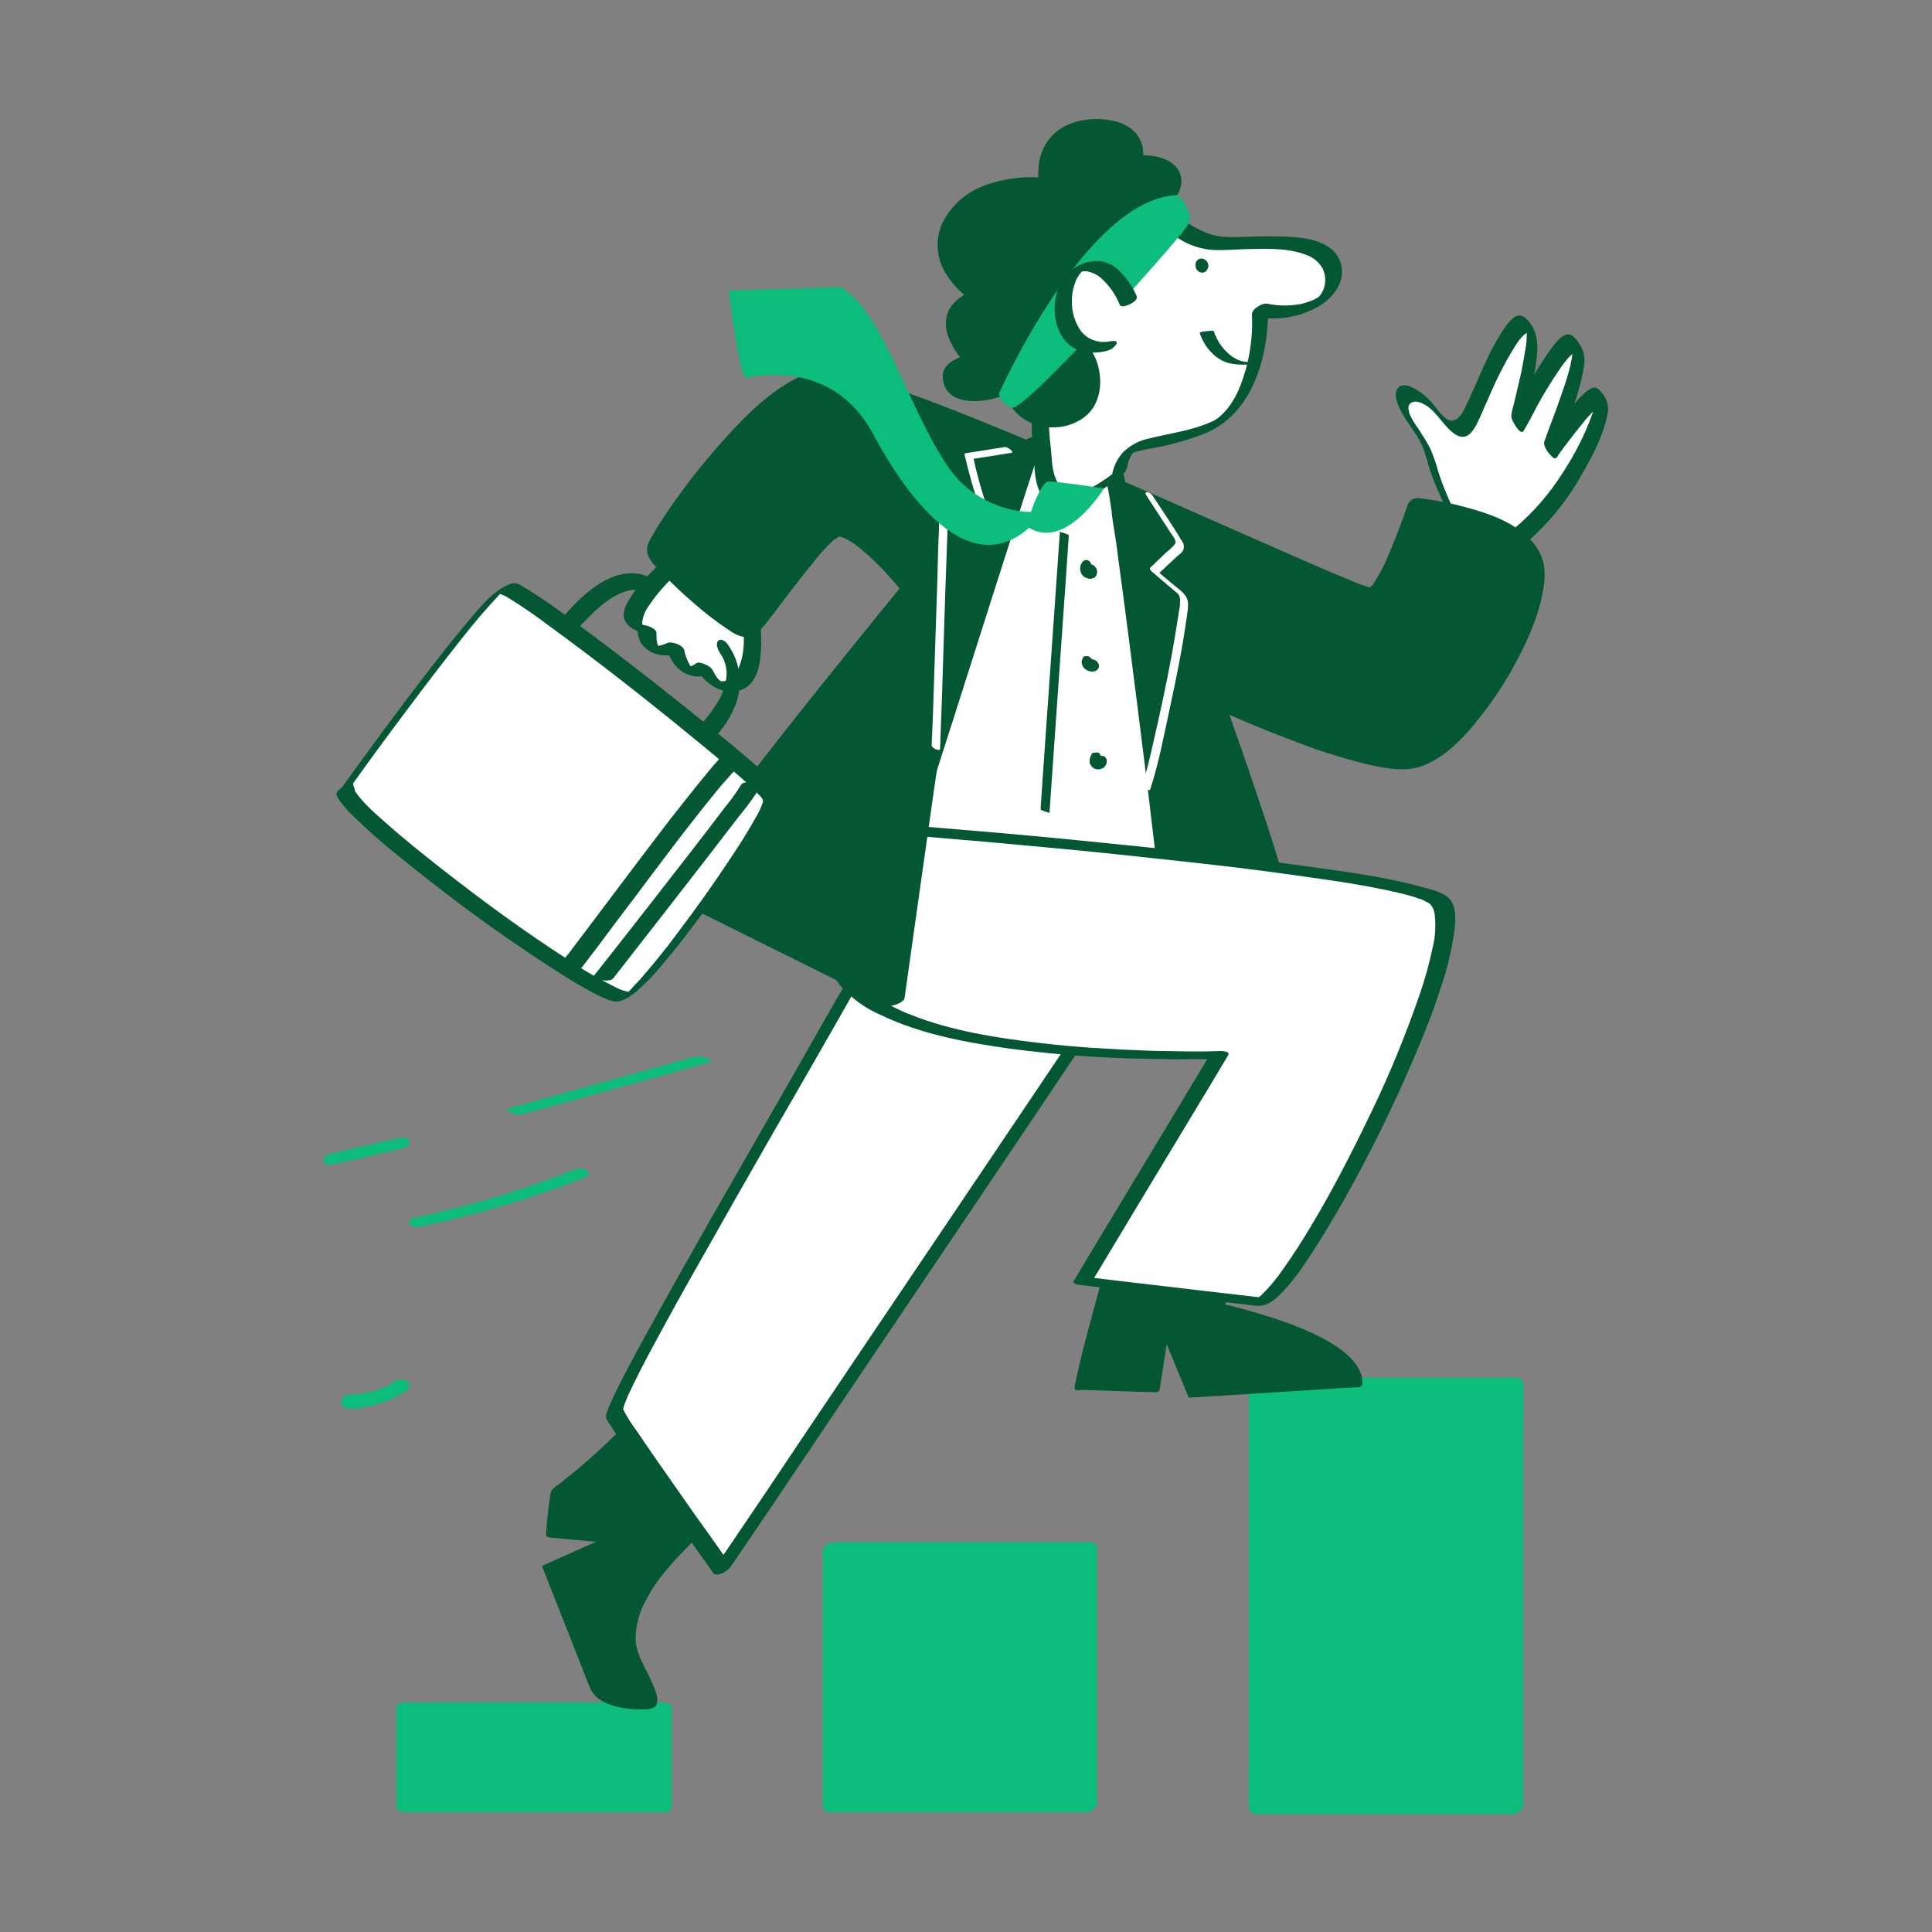 <svg transform="scale(1)" version="1.1" id="Layer_1" xmlns="http://www.w3.org/2000/svg" xmlns:xlink="http://www.w3.org/1999/xlink" x="0px" y="0px" viewBox="0 0 500 500" xml:space="preserve" class="show_show__wrapper__graphic__5Waiy "><rect x="0" y="0" width="500" height="500" fill="#808080" stroke="none"/><title>React</title><style type="text/css">
	.st0{fill:#0cbd7b;}
	.st1{fill:#045733;}
	.st2{fill:#FFFFFF;}
</style><g id="step"><rect class="st0" x="105.1" y="441.8" width="66.2" height="26"></rect><path class="st0" d="M170.7,440.6h-66.2c-0.5,0-1.9,0.3-1.9,1v26c0,1.3,2.2,1.4,3.1,1.4h66.2c0.5,0,1.9-0.3,1.9-1v-26
		c0-1.8-5-2-5-0.4v26l1.9-1h-66.2l3.1,1.4v-26l-1.9,1h66.2c0.7,0,2.2-0.4,1.9-1.4S171.5,440.6,170.7,440.6z"></path><rect class="st0" x="215.2" y="401.3" width="66.2" height="65.5"></rect><path class="st0" d="M282.1,399.1h-66.2c-1.5-0.1-2.9,1.1-3,2.6v65.5c0,1,0.8,1.8,1.8,1.8h66.2c1.5,0.1,2.9-1.1,3-2.6v-65.5
		c0-3-4.7-1.8-4.7,0.8v65.5l3-2.6h-66.3l1.8,1.8v-65.5l-3,2.6h66.2c1.3,0.1,2.5-0.8,2.9-2c0.3-1-0.2-2-1.2-2.3
		C282.4,399.1,282.2,399.1,282.1,399.1z"></path><rect class="st0" x="325.5" y="358.7" width="66.2" height="108.5"></rect><path class="st0" d="M392.4,356.5h-66.2c-1.5-0.1-2.9,1.1-3,2.6v95.2c0,4.4-0.2,8.8,0,13.2v0.2c0,1,0.8,1.8,1.8,1.8h66.2
		c1.5,0.1,2.9-1.1,3-2.6v-95.1c0-4.4,0.2-8.8,0-13.2v-0.2c0-3-4.7-1.8-4.7,0.8v104.1c0,1.4-0.1,2.9,0,4.3c0,0.1,0,0.1,0,0.2l3-2.6
		h-66.3l1.8,1.8V362.7c0-1.4,0.1-2.9,0-4.3c0-0.1,0-0.1,0-0.2l-3,2.6h66.2c1.3,0.1,2.5-0.8,2.9-2c0.3-1-0.2-2-1.2-2.3
		C392.7,356.5,392.6,356.5,392.4,356.5z"></path></g><g id="character"><path class="st1" d="M182.8,341.5c0,0-9.1,20.9-39.4,44.4c-0.6,0.5-1.6,11.5-1.6,11.5l14.2,1.3l-15.2,6.8l12.5,31.6
		c1.9,4.7,14.5,5.6,15.8,4c2-2.5-3.7-10.5-4.7-14c-2.9-10.3,8.2-22.1,8.2-22.1l26-27.5L182.8,341.5z"></path><path class="st1" d="M182.3,341.2c-2.1,4.9-5.4,9.4-8.5,13.6c-3.8,5.1-8,9.9-12.4,14.4c-2.9,2.9-5.9,5.8-9,8.5
		c-1.7,1.5-3.4,2.9-5.1,4.3c-0.9,0.7-1.8,1.4-2.6,2.1c-0.7,0.4-1.3,0.9-1.9,1.5c-0.3,0.7-0.5,1.4-0.5,2.2c-0.2,1.3-0.4,2.6-0.5,3.9
		c-0.2,1.8-0.4,3.6-0.5,5.5c0,0.4,0.5,0.6,0.8,0.7l14.2,1.3l-0.7-0.8l-15.2,6.8c-0.1,0.1-0.1,0.2-0.1,0.2l9,22.8
		c1.2,2.9,2.2,5.9,3.5,8.8c1.8,4.3,8.4,5.3,12.5,5.4c1.4,0,4.1,0.2,4.7-1.4c0.2-1,0.1-2.1-0.3-3.1c-0.5-1.5-1.2-3-1.9-4.5
		c-1.5-3-3.2-5.8-3.3-9.2c0-3.6,1-7.2,2.8-10.3c3.2-6.3,8.3-11.1,13.1-16.1l18.4-19.5l0.4-0.4c0-0.1,0-0.1,0-0.2l-13.8-31.4l-2-4.5
		c-0.2-0.4-1.3-0.8-1.1-0.3l14.5,32.9l1.1,2.5c0.1,0.2,0.1,0.3,0.2,0.5c0,0.2,0.1-0.2,0,0c-1.2,1.4-2.5,2.8-3.8,4.1l-15.4,16.4
		c-2.7,2.8-5.5,5.6-8,8.6c-2.9,3.4-5.1,7.4-6.5,11.6c-0.8,2.4-1,4.9-0.7,7.4c0.4,2.1,1.2,4.1,2.3,5.9c1.3,2.2,2.3,4.5,3,6.9
		c0.4,1.5,0.2,2.8-1.4,3.1c-1.8,0.3-3.7,0.3-5.5-0.1c-2.2-0.2-4.2-0.9-6.1-2c-1.8-1.1-2.2-2.9-2.9-4.7l-3.6-9.1l-7.4-18.7
		c-0.1-0.3-0.2-0.5-0.3-0.8c-0.2-0.3,0-0.1-0.1,0c0.9-0.5,1.9-0.9,2.8-1.3l10.1-4.5l2.2-1c0.5-0.2-0.5-0.8-0.7-0.8l-14.2-1.3
		l0.8,0.7c0.3-3.6,0.4-7.4,1.3-10.8c0-0.2,0.1-0.4,0.2-0.6c0.4-0.4,0.8-0.7,1.3-1l1.5-1.2c1.8-1.4,3.5-2.9,5.2-4.4
		c3-2.6,6-5.3,8.8-8.1c7.7-7.5,14.5-15.9,20.1-25.1c0.9-1.5,1.7-3,2.5-4.6C183.6,341.5,182.5,340.8,182.3,341.2z"></path><path class="st1" d="M289.2,318.2c0,0-11.3,41-10.4,41s20.8,0.7,20.8,0.7l2.2-14.1l6.4,15.5l43.8-2.7c0,0,1.4-5.1-8.4-10.8
		s-27.2-9.7-27.2-9.7l10.3-24L289.2,318.2z"></path><path class="st1" d="M288.6,318.4c-2.3,8.5-4.6,17-6.9,25.5c-1.2,4.5-2.4,9.1-3.3,13.6c-0.1,0.5-0.6,1.9,0,2.2
		c0.6,0.1,1.1,0.1,1.7,0l3.3,0.1c5.3,0.2,10.6,0.4,15.9,0.5c0.4,0,0.7-0.3,0.8-0.6l2.2-14.1l-1.1,0.5l6.4,15.5
		c0,0.1,0.2,0.1,0.3,0.1l14.8-0.9l23.6-1.5l5.4-0.3c0.4,0,0.7-0.3,0.8-0.6c0.2-1.2,0-2.3-0.5-3.4c-1.5-3.4-4.8-5.8-7.8-7.6
		c-6.7-3.9-14.3-6.3-21.7-8.4c-1.9-0.5-3.9-1.1-5.8-1.5l0.2,0.4l9-20.9l1.3-3c0.1-0.2,0-0.5-0.3-0.5l-32.8,3.5l-4.7,0.5
		c-0.5,0-1.2,1-0.5,0.9l32.8-3.5l4.7-0.5l-0.3-0.5l-9,20.9l-1.3,3c-0.1,0.2,0,0.4,0.2,0.4c4.7,1.1,9.4,2.5,14,4.1
		c3.8,1.2,7.5,2.8,11.1,4.5c3.5,1.8,7.1,4,9.2,7.4c0.7,1.1,1.4,2.8,1.1,4.1l0.8-0.6l-24.4,1.5l-15.1,1c-1.3,0.1-2.6,0.1-3.8,0.2
		c-0.1,0-0.2,0-0.4,0s0.2,0.1,0.2,0.1c-0.2-0.6-0.4-1.2-0.7-1.7l-5.7-13.8c-0.2-0.5-1,0.2-1.1,0.5l-2.2,14.1l0.8-0.6l-13.2-0.5
		c-2.3-0.1-4.6-0.2-6.9-0.2c-0.2,0-0.4,0-0.6,0c0.1,0,0.1,0.2,0.2,0.1c0.1-0.4,0.2-0.9,0.2-1.3c0.8-4.3,2-8.6,3.1-12.8
		c1.4-5.6,2.9-11.2,4.5-16.9c0.9-3.3,1.8-6.6,2.7-9.8C289.9,317.5,288.8,317.9,288.6,318.4z"></path><path class="st2" d="M230.6,235.9c-1.9,6.7-73.4,126.3-71.6,130.1s27.7,40.1,27.7,40.1l103.7-153.8L230.6,235.9z"></path><path class="st1" d="M228.3,236.6c0,0.1-0.1,0.3-0.1,0.4l-0.1,0.3c-0.1,0.3,0.1-0.3,0,0.1c-0.3,0.6-0.5,1.1-0.8,1.7
		c-0.9,1.7-1.8,3.4-2.7,5.1c-3,5.4-6,10.8-9.1,16.1c-4.1,7.1-8.1,14.3-12.2,21.4c-4.6,8-9.1,15.9-13.7,23.9
		c-4.5,7.8-8.9,15.6-13.3,23.4c-3.7,6.6-7.4,13.2-11,19.8c-2.4,4.5-4.8,8.9-6.9,13.5c-0.6,1.2-1.1,2.4-1.5,3.7
		c-0.3,1.1,0.5,2,1.1,2.9c4.2,6.6,8.8,13,13.4,19.5c4.1,5.9,8.3,11.8,12.5,17.7l0.7,1c0.9,1.2,3.9-0.6,4.4-1.5l2.8-4.1l7.6-11.2
		l11.1-16.5l13.6-20.2l14.9-22.1l15.1-22.4l14-20.8l11.8-17.6l8.5-12.7c1.3-2,2.8-3.9,4-6l0.2-0.3c0.3-0.5,0.1-0.7-0.4-0.9
		l-20.1-5.5l-32.2-8.8l-7.4-2c-1-0.3-2.5,0.5-3.3,1.1c-0.5,0.4-1.3,1.3-0.3,1.5l20.2,5.5l32.2,8.8l7.4,2l-0.4-0.9l-2.8,4.1
		l-7.6,11.2l-11.1,16.5l-13.6,20.2l-14.9,22.1l-15.1,22.4l-14,20.8l-11.8,17.6l-8.6,12.7c-1.3,2-2.8,3.9-4,6
		c-0.1,0.1-0.1,0.2-0.2,0.3l4.4-1.5c-3.1-4.4-6.2-8.8-9.3-13.1c-5-7.2-10.1-14.3-15-21.6c-1.3-1.7-2.4-3.5-3.4-5.4
		c-0.1-0.1-0.1,0.3,0-0.1c0-0.2,0.1-0.3,0.1-0.5c0.1-0.5,0.3-1,0.5-1.5c0.1-0.3,0.3-0.6,0.4-1c0-0.1,0.3-0.6,0.1-0.3l0.3-0.6
		c0.4-0.9,0.9-1.8,1.3-2.7c1.1-2.3,2.3-4.6,3.5-6.9c3.4-6.3,6.8-12.6,10.3-18.8c4.3-7.6,8.6-15.2,12.9-22.8c4.6-8,9.1-16,13.7-23.9
		c4.3-7.4,8.5-14.8,12.8-22.3c3.3-5.8,6.6-11.6,9.9-17.5c1.8-3.3,3.7-6.5,5.2-9.9c0.2-0.4,0.4-0.8,0.5-1.2c0.3-0.9-1.8-0.4-2.1-0.4
		C230,235.1,228.6,235.6,228.3,236.6z"></path><path class="st1" d="M147.1,165.9c1.4-2,3-3.9,4.7-5.6c2.9-3,6.3-6.1,10.3-7.3c1-0.3,2-0.4,2.9-0.4c0.3,0,0.6,0.1,0.9,0.1
		c0.2,0,0.4,0.1,0.5,0.1c0.3,0.1,0.5,0.2,0.8,0.3c0.1,0,0.5,0.2,0.3,0.1l0.4,0.2c0.9,0.5,2.3,0.7,2.8-0.4s-0.5-2.5-1.4-3
		c-9.1-5.3-18.4,3.4-23.9,10.1c-0.6,0.8-1.3,1.6-1.8,2.4c-0.6,1-0.3,2.3,0.6,3C144.6,166.1,146.4,166.9,147.1,165.9L147.1,165.9z"></path><path class="st2" d="M174,146c0,0-17.7,15.6-6.6,16.9c0,0-1,8.2,7.2,4.5c0,0,1.9,9.5,7.4,5.3c0,0,3.3,7.4,9.1,3.9
		s2.9-20.6,2.9-20.6S176.2,145.4,174,146z"></path><path class="st1" d="M171.9,144.8c-2.1,1.9-4,3.9-5.9,6c-1.4,1.5-2.6,3.3-3.6,5.1c-0.7,1.3-1.3,2.9-0.8,4.4c1,2.7,4.6,3.6,7.1,3.9
		l-3.6-2.3c-0.3,1.6,0.1,3.3,0.9,4.7c1.2,1.6,2.9,2.6,4.8,2.9c2,0.3,4.1,0,5.9-0.9l-4.4-1.9c0.3,1.9,1.1,3.6,2.2,5.2
		c2.2,2.9,6.5,4.3,9.6,2.1l-4.4-1.9c1.9,4.2,6.9,8.1,11.7,6.6c5.1-1.6,5.5-7.8,5.6-12.3c0-2.3-0.1-4.6-0.4-6.9
		c-0.1-0.7-0.1-1.4-0.3-2.1c-0.1-0.8-0.7-1.5-1.4-1.8c-2.9-1.8-5.8-3.4-8.8-5.1c-2.6-1.4-5.1-2.8-7.8-4c-1.7-0.8-4.2-2.1-6.1-1.7
		c-1.1,0.2-0.2,1.2,0.3,1.5c0.9,0.7,2.1,1.1,3.3,1.1c0.3-0.1-0.9,0-0.1,0c-0.6,0-0.3-0.1,0,0l0.5,0.2c-0.8-0.2,0.6,0.3,0.9,0.4
		c0.4,0.2,0.9,0.4,1.3,0.6l0.4,0.2l0.6,0.3l1.8,0.9c1.1,0.6,2.2,1.2,3.3,1.8c2.9,1.6,5.7,3.2,8.6,4.9l-1.3-1.3
		c0.6,3.4,0.8,6.9,0.7,10.4c0,2.5-0.4,4.9-1.4,7.2c-0.4,0.9-0.9,1.7-1.7,2.3c-0.5,0.4-1.1,0.7-1.7,0.9c-0.3,0.1-0.6,0.1-0.9,0.1
		c-0.2,0-0.4-0.1-0.3,0c0.1,0.1,0.2,0.1,0.4,0.2c-0.1,0-0.3-0.2-0.1,0c-0.2-0.1-0.4-0.3-0.5-0.4c-0.4-0.3-0.7-0.7-1-1.1
		c-0.2-0.3-0.4-0.7-0.6-1.1c-0.1-0.2-0.4-0.8-0.2-0.3c-0.4-0.8-1.1-1.3-1.9-1.6c-0.6-0.3-1.9-0.8-2.5-0.3c-0.5,0.4-1,0.6-1.5,0.8
		c-0.2,0-0.4,0.1-0.6,0.1c0-0.1,0.9,0.3,1.1,0.4c0.4,0.2,0.3,0.3,0,0c-0.1-0.1-0.1-0.2-0.2-0.3c-0.3-0.4-0.5-0.8-0.7-1.2
		c-0.5-1-0.9-2.1-1.1-3.2c-0.3-1.4-3.3-2.4-4.4-1.9c-0.8,0.4-1.6,0.6-2.4,0.8c-0.2,0-0.3,0.1-0.5,0.1c-0.2,0-0.4-0.1-0.1,0
		c0.4,0.1,0.7,0.3,1,0.5c-0.2-0.1-0.2-0.1,0,0c0-0.1,0,0-0.1-0.1c-0.2-0.3-0.3-0.6-0.4-0.9c-0.2-0.6-0.3-1.3-0.3-2
		c0-0.2,0-0.5,0-0.7s0,0.2,0-0.1c0.2-1.4-2.6-2.2-3.6-2.3c0.2,0-0.3-0.1-0.4-0.1c0.4,0.1,0,0-0.1,0c0.1,0.1,0.3,0.1,0.4,0.2
		c0.5,0.2-0.3-0.2,0.1,0.1c0,0,0.2,0.2,0.1,0.1c0.1,0.3-0.1-0.3-0.1-0.2c-0.1-0.3-0.1-0.5-0.1-0.8c0.2-1.4,0.7-2.8,1.5-3.9
		c1.9-2.9,4.1-5.5,6.6-7.8c0.6-0.6,1.2-1.2,1.9-1.8C177.2,146.2,172.9,143.9,171.9,144.8z"></path><path class="st1" d="M186.4,169.1c1.2,1.7,1.8,3.9,1.6,6c-0.2,2.2-0.9,4.4-2.1,6.3c-2.1,3.6-4.8,6.7-8,9.4
		c-0.7,0.6-1.4,1.2-2.1,1.7c-1.6,1.2,0.8,5.5,2.4,4.4c6.4-4.5,13-11.9,13.3-20.1c0-3.7-1.1-7.3-3.3-10.2c-0.5-0.7-1.7-1.5-2.4-0.7
		S185.9,168.4,186.4,169.1L186.4,169.1z"></path><path class="st2" d="M375.8,132.8c0,0-4-7.7-5.5-13.8s-5.9-9.2-7.2-13.8s3.8-5,8.7,1.2s6.2,4.8,7.9,2.9s10.8-27.1,15.4-25.8
		s-3.4,26.8-2.5,25.9s11.9-23.7,15.3-20.6s-7.6,28.3-6.8,27.6s11-15.7,13.4-14s-8.4,29.1-26,39.6l-0.7,9.3c0,0-13-4.1-16.6-8.4
		L375.8,132.8z"></path><path class="st1" d="M377,133.5c-1-2-2-4-2.8-6.1c-0.8-1.8-1.4-3.6-2-5.4c-0.5-2-1.2-3.9-2-5.8c-0.9-1.8-2-3.5-3.1-5.2
		c-0.8-1.1-1.5-2.2-2.1-3.4c-0.4-1-0.9-2.4,0-3.2s2.2-0.4,3.1,0c3.5,1.6,5.2,5.6,8.2,7.8c1.5,1.1,3,1.2,4.3-0.1
		c0.8-0.9,1.4-1.9,1.9-3c0.9-1.9,1.7-3.9,2.6-5.8c2-4.8,4.3-9.4,7-13.7c0.8-1.3,1.9-2.9,3.3-3.6c0.2-0.1,0.4-0.2,0.6-0.2
		c0.1,0,0.2,0,0.3,0s0.1,0.1,0.1,0s-0.9-1.1-0.8-0.9c-0.3-0.3-0.4-0.6-0.6-1c-0.3-0.5,0,0.1-0.1-0.2c0.1,0.4,0.2,0.7,0.2,1.1
		c0.1,2,0,4-0.4,6c-0.4,2.4-0.8,4.9-1.4,7.3c-0.5,2.1-1,4.3-1.5,6.4c-0.3,1.1-0.6,2.1-0.7,3.2c0.1,0.6,0.3,1.2,0.7,1.8
		c0.3,0.6,1.3,2.3,2.1,2.3c0.3,0,0.4-0.3,0.6-0.6c0.8-1.4,1.6-2.8,2.3-4.2c2.2-4.3,4.7-8.4,7.5-12.4c1-1.3,2.1-2.9,3.6-3.6
		c0.2-0.1,0.4-0.1,0.5-0.2c0.1,0,0.3,0.1,0.3,0s0,0.1-0.1-0.1c-0.5-0.6-1.6-1.9-1.6-2.4c0,0.1,0.1,0.3,0.1,0.4c0,0.3,0.1,0.6,0,0.9
		c-0.1,4.4-1.8,9-3.2,13.1c-1.3,3.8-2.8,7.5-4.1,11.2c-0.1,0.3-0.2,0.6-0.2,0.9c0.2,1.1,0.8,2.1,1.6,2.9c0.3,0.3,0.9,1.1,1.4,0.9
		c0.3-0.1,0.7-0.8,0.8-1l1.6-2.2c1.5-2,3.1-4,4.7-6c1.3-1.7,2.8-3.2,4.5-4.4c0.3-0.2,0.5-0.3,0.8-0.4c0.1,0,0.2,0,0.2,0s0.1,0,0.2,0
		s0,0,0,0c-1.1-0.6-1.9-1.6-2.1-2.9c0.1,0,0-0.3,0-0.1s0,0.3,0,0.1c0,0.3,0,0.5,0,0.8c-0.2,1.7-0.7,3.3-1.3,4.9
		c-1.9,5.2-4.4,10.1-7.4,14.7c-3.5,5.6-7.9,10.7-13,14.9c-1.3,1-2.6,2-4,2.9c-0.8,0.5-0.6,0.8-0.7,1.6l-0.5,6.9
		c-0.1,0.3-0.1,0.7-0.1,1c0.1,0.5-0.1-0.1,0.2,0.1c-0.5-0.2-1.1-0.4-1.6-0.6c-2.5-0.9-4.9-1.8-7.3-2.9c-1.3-0.6-2.6-1.3-3.9-2.1
		c-0.5-0.3-1.1-0.6-1.6-1c-0.2-0.2-0.4-0.3-0.6-0.5s-0.4-0.4-0.2-0.1l1.4,2.8l4.6-10.1c0.3-0.7-1-2.3-1.4-2.8
		c-0.2-0.3-1.3-1.7-1.6-1l-4.7,9.9c-0.3,0.7,1.1,2.4,1.4,2.8c2.7,3.2,6.6,5.2,10.4,6.8c2.4,1.1,4.9,2,7.5,2.8c0.2,0,0.2,0,0.3-0.2
		l0.5-6.8l0.1-1.6c0-0.2,0-0.7,0.1-0.9c0.3-0.2,0.7-0.4,1-0.5c0.5-0.3,0.9-0.6,1.3-0.9c0.8-0.6,1.5-1.1,2.3-1.7
		c6-5.1,11-11.2,14.8-18c2.8-4.8,5.6-10.1,6.7-15.6c0.5-2-0.1-4.1-1.4-5.6c-0.6-0.8-1.4-1.7-2.5-1.3c-0.9,0.4-1.7,0.9-2.3,1.6
		c-2.4,2.3-4.5,4.9-6.5,7.5c-0.8,1.1-1.7,2.2-2.5,3.3c-0.3,0.4-0.5,0.7-0.8,1.1c-0.5,0.7-0.3,0.2,0.4,0.8l2.1,3.3
		c0.1,0.4,0,0.2,0.1,0c0.1-0.2,0.1-0.4,0.2-0.6c0.2-0.7,0.5-1.3,0.7-2c0.8-2.1,1.5-4.2,2.3-6.2c1.6-4.6,3.4-9.4,4.1-14.3
		c0.4-1.9,0.1-3.8-0.9-5.5c-0.9-1.4-2.3-3.7-4.2-2.6c-1.5,0.8-2.7,2.5-3.7,3.9c-1.5,2.1-2.9,4.3-4.2,6.5c-1.4,2.3-2.7,4.7-4,7.1
		c-0.4,0.8-0.8,1.5-1.3,2.3c-0.1,0.2-0.3,0.4-0.4,0.7s-0.2,0.1,0,0.2l1.3,1.2l0,0l1.3,2.1c0.1,0.3,0,0.7,0.1,0.4
		c0-0.2,0.1-0.3,0.1-0.5c0.1-0.5,0.2-1,0.4-1.5c0.4-1.6,0.8-3.2,1.1-4.7c1-3.9,1.7-7.9,2.2-11.9c0.4-3.7,0.2-7.1-2.5-9.9
		c-0.8-0.9-1.8-1.4-3-0.8c-1.1,0.7-2,1.7-2.7,2.8c-4.5,6.4-7,14.1-10.5,21.1c-0.9,1.9-2.5,4.1-4.8,2.5c-1.1-0.9-2-1.9-2.8-3.1
		c-1.2-1.5-2.5-2.8-4.1-3.9c-1.3-0.9-4.1-2.5-5.5-0.9s0.1,4.8,1,6.4c1.4,2.6,3.3,4.8,4.7,7.4c1.5,2.8,2,6.1,3.1,9
		c1,2.6,2.1,5.1,3.3,7.6c0.2,0.4,0.4,0.8,0.6,1.2c0.4,0.8,1.2,2.4,2.1,2.7S377.2,134,377,133.5z"></path><path class="st1" d="M235.5,254.7c0,0-60.2-19.8-58-27.4s58-75.5,58-75.5S223,136,217.1,136.5s-20.7,25.6-23.8,26.1
		s-23.8-17.5-23.8-20.7s26.1-40.5,41.3-43.6s139.2,57.1,143.7,56.2s11.8-23.4,11.8-23.4s27,2.7,30.6,14.8s-18,49-31.5,50.8
		s-51.7-16.2-51.7-16.2s23.4,63.8,20.2,70.6S258,267.3,235.5,254.7z"></path><path class="st1" d="M236.8,252.6c-8.9-2.9-17.7-6.1-26.5-9.5c-6.6-2.6-13.1-5.2-19.5-8.4c-2.4-1.1-4.8-2.4-7-3.9
		c-0.9-0.6-1.7-1.2-2.5-1.9l-0.4-0.4c-0.1-0.1-0.7-0.7-0.2-0.1c-0.2-0.3-0.4-0.5-0.6-0.8c-0.1-0.1-0.1-0.2-0.2-0.4s0.2,0.6,0.1,0
		c-0.1-0.3,0-0.6,0,0.1c0-0.5,0.1-0.1-0.1,0.1c0.1-0.2,0.1-0.3,0.2-0.5c0.1-0.3-0.3,0.6-0.1,0.2l0.2-0.4c0.8-1.4,1.6-2.8,2.6-4.1
		c1.4-2,2.8-4,4.2-6c2-2.7,3.4-4.6,5.3-7.1c8.9-11.8,18.1-23.3,27.4-34.8c5.8-7.2,11.6-14.3,17.4-21.4l0.3-0.4
		c0.6-0.7,1.1-1.9,0.4-2.7c-3.5-4.4-7.4-8.5-11.7-12.1c-2.3-1.9-5.5-4.3-8.7-3.9c-2.6,0.3-4.8,2.4-6.6,4.2c-2.4,2.5-4.6,5.2-6.7,8
		c-2.3,3-4.5,6-6.6,8.7c-0.9,1.1-1.8,2.3-2.7,3.4c-0.4,0.4-0.7,0.8-1.1,1.2l-0.5,0.5c-0.6,0.6,0.3-0.2-0.1,0.1
		c-0.1,0.1-0.2,0.2-0.4,0.3c-0.1-0.1,0.7-0.3,0.4-0.2s0.7-0.1,0.4-0.1s0.8,0,0.2,0c0.7,0,0.2,0-0.1-0.1l-0.6-0.2l-0.2-0.1
		c-0.4-0.2,0.4,0.2,0,0s-1.1-0.7-1.6-1c-5.7-3.9-10.9-8.3-15.7-13.3c-0.9-0.9-1.7-1.8-2.4-2.7c-0.3-0.4-0.6-0.7-0.8-1.1l-0.3-0.5
		c-0.2-0.3,0.1,0.5,0.1,0.2c0-0.1-0.1-0.1-0.1-0.2c-0.1-0.3,0,0.6,0,0.2c0,0.9-0.1,0.5,0,0.3c0-0.1,0.1-0.2,0.1-0.3
		c0.1-0.6-0.2,0.4,0,0c0.4-0.8,0.8-1.5,1.2-2.3c3.2-5.3,6.8-10.4,10.7-15.2c2.5-3.1,5-6.1,7.7-9c1.4-1.5,2.8-2.9,4.2-4.3
		c0.7-0.7,1.3-1.3,2-1.9l1-0.9l0.5-0.4c0.1-0.1,0.7-0.6,0.4-0.3c1.3-1.1,2.7-2.2,4.2-3.2c0.6-0.4,1.2-0.8,1.8-1.2
		c0.3-0.2,0.6-0.4,1-0.6l0.5-0.3l0.1-0.1c0.6-0.3,1.2-0.6,1.8-0.8l0.9-0.3l0.5-0.2c-0.6,0.2,0,0,0.1,0l0.7-0.1c0.1,0,0.2,0,0.3,0
		c0.4-0.1-0.7,0-0.1,0c1.3,0.1,2.6,0.2,3.9,0.4l1.1,0.2c0.6,0.1-0.1,0,0.2,0l0.8,0.2c0.9,0.2,1.9,0.5,2.8,0.7
		c10.7,3,21.1,7.2,31.4,11.3c13.3,5.4,26.5,11,39.6,16.8c12.3,5.4,24.5,10.8,36.7,16.2c7.5,3.3,15,6.9,22.8,9.6
		c0.9,0.3,1.8,0.6,2.7,0.8c1.9,0.2,3.7-1.1,4.8-2.5c2-2.6,3.6-5.5,4.8-8.5c1.4-3.3,2.8-6.6,4-9.9c0.5-1.4,1-2.9,1.5-4.4l-2.9,2
		c0.8,0.1,1.6,0.2,2.5,0.3s1.8,0.3,2.7,0.4l3,0.6c5.2,1.2,10.7,2.8,15.1,5.7c2.1,1.2,3.8,2.9,5,5c0.2,0.4,0.4,0.8,0.5,1.2
		c0.1,0.4,0.2,0.9,0.3,1.3c0.1,0.5,0-0.3,0,0.3c0,0.2,0,0.4,0,0.7c0,0.5,0,1,0,1.6c-0.2,2.3-0.6,4.6-1.4,6.8c-0.8,2.7-1.9,5.4-3.1,8
		c-2.7,5.9-6.1,11.5-9.9,16.7c-1.7,2.3-3.6,4.5-5.7,6.6c-1.6,1.8-3.5,3.3-5.6,4.6c-0.2,0.1-0.5,0.3-0.7,0.4s0.4-0.2-0.3,0.1
		c-0.5,0.2-0.9,0.4-1.4,0.6l-0.6,0.2c-0.4,0.1,0.1,0,0.1,0l-0.3,0.1c-0.5,0.1-1,0.2-1.5,0.2c-0.1,0-0.8,0-0.3,0h-0.7
		c-0.6,0-1.1,0-1.7-0.1c-1.2-0.1-2.4-0.3-3.6-0.5c-5.8-1.1-11.4-2.7-16.9-4.8c-8.9-3.1-17.4-6.9-26-10.6l-0.4-0.2
		c-1.6-0.7-4.2,1.2-3.5,3c2.8,7.7,5.5,15.5,8.2,23.3c4.2,12.4,8.5,25,11.3,37.8c0.2,1.1,0.5,2.3,0.7,3.4c0.1,0.5,0.1,0.9,0.2,1.4
		c0.1,0.6,0-0.3,0,0.2c0,0.2,0,0.5,0.1,0.7c0,0.7,0,1.4,0,2.1c0,0.6,0.2-0.5,0,0.2c-0.2,0.4,0,0,0.1-0.2c-0.3,0.5,0.1-0.2,0.2-0.2
		s-1.3,0.7,0,0.1c-0.3,0.1-0.5,0.4-0.8,0.5s-0.3,0.1-0.4,0.2c0.2-0.2,0.5-0.2,0,0s-0.8,0.3-1.1,0.5c-0.9,0.4-1.9,0.7-2.8,1l-1.5,0.4
		l-0.6,0.2l-0.2,0.1l-0.5,0.1c-13.7,3.5-28.1,4.8-42.2,5.3c-7.7,0.3-15.5,0.2-23.2-0.5c-6.5-0.6-12.5-1.4-18.5-3.8
		c-0.6-0.2-1.2-0.5-1.8-0.7l-0.7-0.4c-0.1-0.1-1-0.5-0.5-0.3c-1.1-0.6-2.5-0.4-3.4,0.5c-0.7,0.7-1.2,2.4,0,3.1
		c5.5,3.1,11.8,4.4,18,5.3c7.7,1,15.5,1.3,23.3,1.1c15.3,0,30.5-1.6,45.5-4.6c4.4-1,9.3-1.9,13.1-4.3c1.3-0.7,2.3-2,2.7-3.5
		c0.3-1.8,0.2-3.6-0.1-5.4c-0.9-5.4-2.2-10.8-3.8-16.1c-2-6.9-4.1-13.7-6.4-20.4c-3.2-9.6-6.5-19.1-9.9-28.6l-0.2-0.5l-3.5,3
		c7.7,3.6,15.5,6.8,23.5,9.8c6,2.3,12.2,4.2,18.5,5.7c4.6,1,9.8,1.9,14.2-0.1c5.2-2.2,9.4-6.5,12.9-10.8c4.3-5.2,8.1-10.9,11.2-17
		c2.8-5.4,5.3-11.1,6.3-17.1c0.5-2.3,0.6-4.8,0.2-7.1c-0.6-2.5-1.9-4.8-3.7-6.5c-4-4.1-9.9-6.3-15.3-7.8c-4.2-1.2-8.4-2.1-12.7-2.6
		l-0.7-0.1c-1.3-0.1-2.5,0.7-2.9,2c-0.5,1.6-1.1,3.2-1.7,4.8c-1.2,3.2-2.5,6.5-3.8,9.4c-0.7,1.5-1.4,3-2.3,4.4
		c-0.3,0.6-0.7,1.2-1.1,1.8c-0.1,0.1-0.4,0.5,0,0c-0.1,0.1-0.2,0.2-0.3,0.3s-0.4,0.4-0.6,0.6c-0.5,0.5,0.4-0.2-0.1,0.1s0.2-0.1,0,0
		s0.9-0.1,0.7-0.1c-0.1,0-0.2,0-0.3-0.1c-0.2,0,0.7,0.2,0,0c-2.4-0.7-4.8-1.7-7.1-2.7c-4.2-1.7-8.4-3.6-12.6-5.4
		c-11.8-5.2-23.6-10.4-35.4-15.6c-13.3-5.8-26.6-11.6-40-17.1c-11-4.5-22.1-9-33.4-12.5c-3.6-1.2-7.3-2.1-11-2.7
		c-4.3-0.6-8,1-11.6,3.2c-6.4,3.9-11.8,9.5-16.8,15.1c-5,5.6-9.7,11.6-14,17.9c-1.4,2.1-2.8,4.2-4,6.4c-0.8,1.4-1.7,2.9-1.2,4.6
		c0.6,2.2,2.9,4.1,4.4,5.7c2.5,2.6,5.1,5,7.8,7.3c2.5,2.2,5.2,4.3,8,6.2c1.6,1.1,3.8,2.7,5.9,2.3c2.3-0.4,4.1-2.9,5.4-4.6
		c2.2-2.8,4.3-5.7,6.5-8.5c0.9-1.1,2.2-2.9,3.3-4.2s2.2-2.8,3.3-4.1c1-1.1,2-2.2,3.1-3.2c0.1-0.1,0.3-0.3,0.4-0.4
		c-0.5,0.4-0.2,0.2-0.1,0.1s0.4-0.4,0.7-0.5s0.4-0.3,0.6-0.4s0.5-0.1-0.1,0.1c0.1,0,0.2-0.1,0.3-0.2c0.6-0.1-0.6,0,0,0
		s-0.4-0.1,0.2,0l0.5,0.1c-0.1,0-0.4-0.1-0.1,0c0.4,0.1,0.7,0.2,1.1,0.4c1.4,0.7,2.6,1.5,3.8,2.5c2.7,2.3,5.3,4.7,7.6,7.4
		c1.2,1.3,2.4,2.7,3.5,4.1l0.4-2.7c-5,6.1-10,12.3-15,18.5c-9.4,11.6-18.7,23.4-27.8,35.2c-3.8,4.9-7.5,9.9-11.1,15
		c-1.1,1.6-2.2,3.2-3.2,4.9c-0.9,1.2-1.4,2.5-1.6,3.9c0,1.9,1.3,3.3,2.6,4.5c1.8,1.5,3.7,2.7,5.7,3.8c6.1,3.3,12.3,6.2,18.7,8.7
		c10.4,4.2,20.9,8.1,31.6,11.6l0.6,0.2c1.3,0.4,2.6-0.2,3.2-1.3c0.6-0.9,0.4-2-0.4-2.7C237,252.7,236.9,252.7,236.8,252.6z"></path><path class="st2" d="M302.8,232.3c-9.2,0-70.5-8.7-70.5-8.7l34.7-108.7c0,0,19.3,6,21.2,8.3S302.8,232.3,302.8,232.3z"></path><path class="st1" d="M303.5,230.6c-3.5-0.1-7-0.4-10.5-0.9c-2.6-0.3-5-0.6-7.9-0.9c-3-0.4-6.1-0.8-9.1-1.1
		c-11.6-1.5-23.2-3-34.8-4.7l-7.6-1.1l1.1,1.7l3.5-10.9l8.3-25.9l10-31.4l8.7-27.2l2.9-8.9c0.4-1.4,1-2.8,1.4-4.3
		c0-0.1,0-0.1,0.1-0.2l-3.6,1.7c4.4,1.4,8.8,2.8,13.1,4.5c2.4,0.8,4.7,1.8,6.9,3.1l0.2,0.1c-0.6-0.4-0.1,0-0.1,0s0.2,0.2,0.2,0.2
		c-0.4-0.9-0.1-0.3-0.1-0.2s0.1,0.5,0.2,0.7c0.6,2.5,0.9,5,1.3,7.5c0.1,0.4,0,0,0,0.3s0.1,0.5,0.1,0.8c0.1,0.5,0.1,1,0.2,1.5
		l0.5,3.1c0.4,2.4,0.7,4.8,1,7.2c1.6,11.7,3.1,23.5,4.6,35.3c1.4,11.4,2.9,22.8,4.2,34.2c0.7,5.9,1.4,11.7,2.1,17.6
		c0,0.1,0,0.2,0,0.3c0.1,1.2,1.3,1.5,2.3,1.3c0.9-0.1,2.6-1,2.5-2.1c-0.6-4.9-1.2-9.9-1.8-14.8c-1.3-11.2-2.7-22.4-4.1-33.5
		c-1.5-12.1-3-24.1-4.7-36.2c-1-7.7-1.9-15.6-3.5-23.2c-0.1-0.6-0.2-1.2-0.5-1.8c-0.7-1.5-3-2.3-4.5-2.9c-5.5-2.3-11-4.2-16.7-5.9
		l-1.2-0.4c-1.4-0.3-2.9,0.4-3.6,1.7l-3.5,10.8l-8.2,25.9L243,183l-8.7,27.2c-1.4,4.4-2.9,8.7-4.2,13.2l-0.1,0.2
		c-0.2,0.7,0.1,1.4,0.8,1.7c0.1,0,0.2,0.1,0.3,0.1c7.1,1,14.3,2,21.5,3c12.4,1.7,24.7,3.3,37.1,4.7c4.1,0.6,8.3,0.9,12.5,1.1
		c1.3,0.1,2.4-0.6,3-1.7C305.5,231.2,304.5,230.6,303.5,230.6z"></path><path class="st1" d="M297.4,128.1l7.4,11.5c0.6,0.6,0.7,1.6,0.1,2.2c-0.1,0.1-0.2,0.2-0.4,0.3l-6,5.7l6.4,5.4
		c0.6,0.4,1,0.9,1.3,1.5c0.1,0.5,0.2,1,0.1,1.5c-0.4,7.6-7.2,40.1-9.6,47.3"></path><path class="st2" d="M296.6,128.1l6.5,10c0.5,0.8,1.6,1.9,0.9,2.8c-0.6,0.7-1.2,1.3-1.9,1.8l-4.4,4.2c-0.4,0.3,0.4,1.1,0.6,1.2
		l4.1,3.5l1.9,1.6c0.8,0.5,1.2,1.4,1.1,2.4c0,1.1-0.2,2.2-0.4,3.3c-0.5,3.4-1.1,6.9-1.7,10.3c-1.5,8.2-3.3,16.4-5.2,24.6
		c-0.7,3-1.4,6.1-2.4,9.1c-0.2,0.7,1.8,2.2,2,1.3c2.2-6.7,3.5-13.8,5-20.7c1.7-7.8,3.3-15.7,4.4-23.6c0.2-1.4,0.6-3.3,0.2-4.7
		c-0.5-1.6-2.2-2.7-3.4-3.7l-4.9-4.1l0.6,1.3l5-4.7c0.6-0.5,1.5-1.1,1.7-1.9c0.2-0.8,0-1.6-0.5-2.2c-2.4-4-5-7.8-7.5-11.6
		c-0.2-0.4-1-1-1.5-0.9S296.4,127.6,296.6,128.1L296.6,128.1z"></path><path class="st1" d="M260.9,116.4l-10.1,1.6c1.1,4.6,2.3,9.1,3.9,13.6l-8.4,0.4c-0.6,0-1.1,0.1-1.6,0.5c-0.3,0.4-0.4,0.9-0.4,1.4
		c-0.5,12.8-1.5,46.7-2,59.6"></path><path class="st2" d="M260,115.7l-10.1,1.6c-0.1,0-0.3,0.1-0.3,0.3c1.1,4.7,2.4,9.3,3.9,13.8l0.2-0.5l-5.5,0.2c-1,0-2,0.1-3,0.1
		c-0.6,0-1.2,0.2-1.7,0.5c-0.6,0.6-0.5,1.7-0.5,2.6L243,137c-0.2,4.2-0.3,8.5-0.4,12.7c-0.3,10.1-0.7,20.2-1,30.3
		c-0.1,4.3-0.3,8.6-0.5,12.9c0,0.7,2.2,1.7,2.2,0.9c0.7-17.8,1.1-35.6,1.8-53.4c0.1-1.9,0.1-3.8,0.2-5.7c0-0.8,0-1.6,1-1.9
		c0.9-0.2,1.8-0.2,2.7-0.1l6.5-0.3c0.3,0,0.3-0.2,0.2-0.4c-1.5-4.4-2.8-8.9-3.8-13.5l-0.3,0.3l10.1-1.6
		C262.7,117,260.7,115.6,260,115.7L260,115.7z"></path><path class="st1" d="M279.9,145.8c-0.2,0.3-0.3,0.6-0.3,0.9c-0.1,0.3-0.1,0.7,0,1c0.1,0.4,0.2,0.8,0.5,1.1c0.2,0.3,0.6,0.6,0.9,0.7
		c0.2,0.1,0.4,0.1,0.5,0.2c0.2,0,0.4,0.1,0.6,0.1c0.4,0,0.7-0.1,1.1-0.3c0.3-0.2,0.5-0.4,0.6-0.8c0.1-0.3,0.2-0.7,0.1-1
		c0-0.2-0.1-0.3-0.1-0.5c-0.1-0.2-0.2-0.3-0.3-0.4c-0.1-0.1-0.2-0.3-0.4-0.4c-0.2-0.2-0.5-0.3-0.8-0.4c-0.3-0.1-0.6,0-0.9,0.2
		c-0.3,0.2-0.4,0.4-0.5,0.7c0,0.7,0.4,1.2,1.1,1.3h0.1l-0.3-0.1c0,0,0.1,0,0.1,0l-0.3-0.2l0.1,0.1l-0.2-0.2c0,0,0.1,0.1,0.1,0.1
		l-0.2-0.3c0,0.1,0.1,0.1,0.1,0.2l-0.1-0.3c0,0.1,0,0.2,0,0.2v-0.3c0,0.1,0,0.2,0,0.2l0.1-0.3c0,0.1-0.1,0.2-0.1,0.2l0.2-0.2
		c0,0.1-0.1,0.1-0.1,0.1l0.2-0.2l-0.1,0.1l0.3-0.1c-0.1,0-0.1,0.1-0.2,0.1l0.3-0.1c-0.1,0-0.1,0-0.2,0h0.3c-0.1,0-0.2,0-0.2,0
		l0.3,0.1c-0.1,0-0.2-0.1-0.3-0.1l0.3,0.2c-0.1-0.1-0.2-0.1-0.2-0.2l0.2,0.2c-0.1-0.1-0.1-0.1-0.2-0.2l0.2,0.3
		c0-0.1-0.1-0.2-0.1-0.3l0.1,0.3c0-0.1-0.1-0.3-0.1-0.4v0.3c0-0.2,0-0.4,0.1-0.6l-0.1,0.3c0.1-0.2,0.1-0.4,0.2-0.5
		c0.1-0.3,0.1-0.6,0-0.9c-0.3-0.6-1-0.9-1.6-0.7C280.3,145.2,280.1,145.4,279.9,145.8L279.9,145.8z"></path><path class="st1" d="M280.4,170c-0.2,0.3-0.3,0.6-0.4,0.9c-0.1,0.3-0.1,0.6,0,0.9c0.1,0.4,0.2,0.7,0.5,1c0.2,0.3,0.5,0.5,0.9,0.7
		c0.8,0.4,1.7,0.4,2.4,0c0.4-0.3,0.7-0.8,0.6-1.3c0-0.3-0.2-0.6-0.4-0.9c-0.4-0.4-0.9-0.7-1.5-0.7c-0.3,0-0.6,0-0.8,0.2
		c-0.2,0.1-0.3,0.3-0.3,0.6c0.1,0.6,0.8,0.9,1.3,1l0,0l-0.3-0.1h0.1l-0.3-0.1h0.1l-0.3-0.2l0.1,0.1l-0.2-0.2c0,0,0.1,0.1,0.1,0.1
		l-0.1-0.2c0,0.1,0.1,0.1,0.1,0.2l-0.1-0.2c0,0.1,0,0.2,0,0.4v-0.2c0,0.1,0,0.2-0.1,0.3l0.1-0.2c0,0.1-0.1,0.1-0.1,0.2l0.2-0.2
		c-0.1,0-0.1,0.1-0.2,0.1l0.2-0.1c-0.1,0-0.1,0-0.2,0.1l0.3-0.1c-0.1,0-0.1,0-0.2,0h0.3c-0.1,0-0.1,0-0.2,0l0.3,0.1l-0.2-0.1
		l0.3,0.1c-0.1,0-0.1-0.1-0.2-0.1l0.3,0.2c-0.1,0-0.1-0.1-0.2-0.1l0.2,0.2c-0.1-0.1-0.1-0.1-0.2-0.2l0.1,0.2
		c-0.1-0.1-0.1-0.2-0.1-0.3l0.1,0.2c-0.1-0.2-0.1-0.4,0-0.6v0.2c0-0.3,0.1-0.6,0.3-0.9l-0.1,0.2l0,0c0.1-0.1,0.1-0.2,0.1-0.3
		c0-0.1,0-0.2-0.1-0.3c-0.1-0.2-0.4-0.4-0.6-0.6c-0.3-0.2-0.6-0.2-1-0.2l-0.3,0.1C280.6,169.8,280.5,169.8,280.4,170L280.4,170z"></path><path class="st0" d="M270.2,132.4c-10.3,1-20.3-4-25.7-12.9c-9.9-15.3-16.2-38.9-26.9-45.2l-29,0.9c0,0,2.7,22.5,4.5,22.5
		s22.1-5.4,32.9,14.7S254.1,153.1,270.2,132.4z"></path><path class="st2" d="M89.3,203.8c0,0,37.1-51.8,41.5-51.8c4.4,0,68.1,50.1,68.9,53.7s-31.8,49.8-37.9,52.1
		C155.7,260,86.5,208.8,89.3,203.8z"></path><path class="st1" d="M91.4,202.7c5-7,10.1-13.9,15.3-20.8c4.2-5.6,8.4-11.1,12.7-16.5c3.2-4.1,6.6-8.1,10.2-11.9
		c0.1-0.1,0.5-0.5,0.2-0.2l0.4-0.4l0.4-0.3c0.3-0.2,0.4-0.3,0.1-0.1c0.4-0.3,0.1-0.1-0.1,0.1c0.2-0.1,0.4-0.2-0.4,0.2
		c0.3-0.2-0.6,0.3-0.6,0.3s-0.6,0.2-0.8,0.3c0,0-0.2-0.1,0,0c0.7,0.4,1.6,0.6,2.4,1.1c3.7,2.3,7.3,4.7,10.8,7.4
		c11,8,21.8,16.4,32.3,24.9c4.8,3.9,9.6,7.8,14.3,11.8c2.9,2.3,5.6,4.8,8.2,7.5c0.5,0.6,0.8,1,0.6,1.6c-0.5,1.5-1.2,2.9-2,4.2
		c-2.9,5.2-6.3,10.2-9.7,15.2c-4.1,6-8.4,11.8-12.8,17.6c-1.9,2.4-3.9,4.9-5.9,7.2c-0.8,1-1.7,2-2.6,2.9c-0.4,0.4-0.7,0.8-1.1,1.2
		l-0.5,0.5c-0.3,0.3,0,0-0.4,0.4s-0.6,0.5-0.9,0.8c0.5-0.4,0.1,0-0.1,0l0.3-0.2c-0.3,0.2,0.7-0.4,0.2-0.1c0.3-0.2,0.6-0.3,0.9-0.5
		c-0.3,0.1,0.5-0.2,0.2-0.1c0.2-0.1,0.3-0.1,0.4-0.1c-0.2,0-0.4,0-0.6,0c-1.2-0.2-2.4-0.6-3.5-1.2c-4.2-2.1-8.3-4.4-12.2-7.1
		c-11.4-7.3-22.4-15.4-33-23.7c-4.8-3.8-9.6-7.6-14.2-11.7c-2.8-2.5-5.9-5.1-8-8.2C91.8,204,91.3,203.1,91.4,202.7
		c0.3-0.5-1.6,0.3-1.7,0.4c-1,0.4-1.9,1.1-2.5,1.9c-0.4,0.7,0.3,1.6,0.7,2.2c1,1.3,2,2.6,3.2,3.7c3.8,3.7,7.8,7.3,12,10.6
		c10.9,8.9,22.2,17.4,33.9,25.2c4.8,3.2,9.6,6.4,14.6,9.2c1.6,0.9,3.3,1.8,5,2.5c1,0.5,2,0.8,3.1,0.8c2.2-0.2,4.5-2.1,6-3.5
		c1.7-1.6,3.4-3.3,4.9-5.1c4.5-5.2,8.6-10.7,12.7-16.2c4.3-5.8,8.4-11.8,12.4-17.8c1.5-2.3,2.9-4.6,4.2-6.9c0.9-1.3,1.6-2.8,2.1-4.3
		c0.2-0.9-0.1-1.2-0.7-1.9c-1-1.1-2-2.1-3.1-3.1c-3.9-3.6-8.1-7.1-12.2-10.4c-11-9-22.2-17.8-33.6-26.3c-4.4-3.3-8.8-6.6-13.4-9.6
		c-1.4-0.9-2.8-1.8-4.2-2.6c-0.8-0.6-1.8-0.7-2.7-0.4c-4.2,1.6-7.3,5.4-10.1,8.7c-4.2,4.9-8.2,10-12.2,15.2
		c-7.2,9.4-14.2,18.9-21.1,28.5l-1.2,1.7c-0.3,0.4,1.7-0.4,1.8-0.4C89.9,204.1,90.7,203.5,91.4,202.7z"></path><path class="st1" d="M149.8,251.2c0.6-0.6,1.1-1.2,1.6-1.9c1-1.3,1.9-2.5,2.9-3.8c3.1-4.2,6.2-8.3,9.4-12.5
		c7.1-9.5,14.2-19,21.7-28.2c0.7-0.9,1.5-1.8,2.3-2.7c0.4-0.4,0.7-0.8,1.1-1.2c0.1-0.2,0.3-0.3,0.4-0.5s0.1-0.1,0.2-0.2
		c0.3-0.3-0.4,0.4-0.1,0.1c0.5-0.5,0.9-1,1.4-1.5c0.2-0.1,0.3-0.3,0.5-0.4c0.5-0.4-0.4,0.2-0.1,0c2.7-1,0.4-5.4-2.2-4.4
		c-0.9,0.4-1.7,1.1-2.3,1.9c-1.3,1.4-2.5,2.8-3.7,4.3c-3.4,4.1-6.6,8.2-9.9,12.4c-7.2,9.4-14.3,18.9-21.4,28.3
		c-1.2,1.6-2.5,3.3-3.7,4.9c-0.4,0.5-0.7,1-1.1,1.4c-0.1,0.1-0.2,0.3-0.3,0.4c-0.2,0.3,0.5-0.5,0.2-0.2
		C144.5,249,147.7,252.9,149.8,251.2L149.8,251.2z"></path><path class="st1" d="M158.7,253.2c4.1-5.3,8.3-10.6,12.4-15.9c6.8-8.7,13.5-17.4,20.2-26.1c1.9-2.3,3.7-4.7,5.3-7.3
		c0.7-1.3-4.1-2.1-4.8-0.8c-1.3,2.1-2.8,4.2-4.4,6.1c-3,4-6.1,8-9.2,12c-6.6,8.5-13.2,17-19.9,25.5l-4.5,5.7
		C153.1,253.5,157.7,254.4,158.7,253.2L158.7,253.2z"></path><path class="st2" d="M235.9,215c0,0-22.7,17.9-19,33.5c6.5,27.6,98.6,24.5,98.6,24.5l-35.2,58.5l46,5.4
		c11.9-4.9,57.4-95.8,46-103.9S235.9,215,235.9,215z"></path><path class="st1" d="M233.7,214.8c-3.1,2.5-5.9,5.2-8.6,8.1c-4.7,5.2-9.2,11.3-10.7,18.3c-1.2,4.9,0,10,3.1,13.9
		c2.9,3.3,6.5,5.9,10.5,7.6c10.4,5,22.1,7.1,33.4,8.7c11.5,1.5,23,2.4,34.6,2.6c4.2,0.1,8.5,0.2,12.7,0.1c2,0,4,0.1,6-0.1h0.3
		l-1.9-1l-11.9,19.8l-19,31.5l-4.3,7.2c-0.4,0.7,1,1,1.3,1l28.5,3.4l15.4,1.8c1.6,0.2,3,0.5,4.6-0.1c1.3-0.6,2.4-1.4,3.4-2.4
		c2.9-2.9,5.4-6.2,7.6-9.7c3.3-4.9,6.3-10,9.2-15.1c6.8-12.1,13-24.7,18.4-37.5c2.5-5.8,4.8-11.7,6.7-17.7c1.6-4.6,2.7-9.4,3.4-14.3
		c0.3-2.6,0.6-6.1-1.2-8.2c-1.6-1.8-4.8-2.5-7-3.1c-9.8-2.7-20-4-30-5.4c-13.6-1.9-27.4-3.4-41.1-4.9c-12.7-1.3-25.3-2.6-38-3.7
		c-7.1-0.6-14.1-1.2-21.2-1.8l-1-0.1C235.9,213.8,234.3,213.9,233.7,214.8c-0.8,0.9,0.3,1.2,1,1.3c3.4,0.3,6.9,0.6,10.3,0.9
		c8.6,0.7,17.2,1.5,25.8,2.3c11.1,1,22.2,2.2,33.2,3.4c11.1,1.2,22.2,2.5,33.2,4.1c8.5,1.2,16.4,2.3,24.9,4.3
		c1.4,0.3,2.8,0.7,4.1,1.1l0.8,0.3l0.4,0.1l0.3,0.1l0.5,0.2l0.6,0.3c0.4,0.2,0.7,0.4,1.1,0.6c0.2,0.1,0.4,0.3,0.1,0.1
		c0.2,0.1,0.3,0.3,0.4,0.4c0.2,0.3,0.4,0.6,0.5,0.9c0.2,0.4,0.3,0.9,0.4,1.4c0.3,2.8,0.2,5.7-0.5,8.5c-0.9,4.2-2,8.3-3.4,12.3
		c-3.6,10.4-7.7,20.5-12.5,30.4c-4.8,10-9.9,20-15.6,29.5c-2.3,3.8-4.6,7.5-7.2,11.1c-1.7,2.5-3.6,4.8-5.8,6.9
		c-0.2,0.2-0.4,0.3-0.6,0.5s0.1,0,0,0l-0.3,0.2l-0.5,0.3c-0.5,0.3,0.4-0.2-0.1,0l2.5-0.4l-15.5-1.8l-24.7-2.9l-5.7-0.7l1.3,1
		l11.9-19.8l19-31.5l4.3-7.2c0.5-0.9-1.6-1-1.9-1c-4.9,0.2-9.8,0.1-14.7,0c-2.4,0-4.1-0.1-6.8-0.2s-5.3-0.2-8-0.4
		c-5.9-0.3-11.8-0.8-17.6-1.5c-11.1-1.3-22.6-3.1-33-7.2c-7.6-3-16.4-8-17-17c-0.5-6.9,3.5-13.6,7.6-18.8c3.2-4.1,6.9-7.8,10.9-11.1
		l0.7-0.6c0.9-0.7-0.6-1.2-1.1-1.3C235.8,213.8,234.7,214.1,233.7,214.8z"></path><path class="st2" d="M298.4,52.7c0,0,8.2,10.3,17.5,10.4s27.5-2.4,29.2,6.9s-11,12.1-18.9,10.2c0,0,1,24.6-13.6,30.6
		s-21.3,1.7-22.7,11.7c0,0-18.6,16.4-19.7-2.5c-0.2-2.9-5.7-39.5,17-50.1C287.2,69.9,300,64.7,298.4,52.7z"></path><path class="st1" d="M296.3,54.1c2.5,3.1,5.6,5.7,9,7.8c2.6,1.6,5.6,2.6,8.7,2.8c2.5,0.1,5.1-0.1,7.6-0.2c5.2-0.1,11-0.5,16,1.3
		c2,0.6,3.7,1.9,4.7,3.7c1,2.1,0.9,4.5-0.3,6.4c-0.2,0.4-0.5,0.7-0.8,1c0,0-0.3,0.3-0.1,0.1s-0.3,0.2-0.4,0.2
		c0.3-0.2-0.4,0.2-0.5,0.3c-1.2,0.5-2.4,0.9-3.6,1.2c-2.9,0.5-5.8,0.5-8.6-0.1c-1.2-0.3-4,1.3-4,2.7c0.3,6.3-0.7,12.6-3,18.5
		c-0.8,2.1-1.9,4.1-3.3,5.9c-0.6,0.8-1.3,1.4-2,2.1c-0.6,0.5-1.3,1-2.1,1.3c-5.2,2.4-10.8,3-16.3,4.4c-2.5,0.5-4.9,1.8-6.7,3.6
		c-1.6,1.8-2.6,4-2.9,6.4l1.1-1.6c-0.4,0.3-0.8,0.7-1.2,1l-0.3,0.2c-0.3,0.2,0.5-0.4,0,0l-0.8,0.6c-0.6,0.4-1.2,0.8-1.8,1.2
		c-0.1,0-0.6,0.3-0.3,0.2s-0.2,0.1-0.3,0.2c-0.4,0.2-0.7,0.4-1.1,0.6c-0.2,0.1-1.1,0.5-0.7,0.3c-0.4,0.2-0.8,0.3-1.2,0.5
		c-0.6,0.3-1.3,0.5-2,0.6c-0.6,0.1-1.3,0.1-1.9,0c-3.9-0.5-4.8-5.2-5-8.4c-0.1-1.7-0.3-3.5-0.5-5.2c-0.7-7.5-0.2-15.1,1.3-22.4
		c0.9-4.2,2.5-8.3,4.7-12c1.1-1.7,2.4-3.3,3.8-4.7c0.7-0.7,1.5-1.3,2.3-1.9c0.9-0.6,1.8-1.1,2.7-1.6c0.4-0.2-0.4,0.2,0,0l0.8-0.4
		c0.4-0.2,0.8-0.4,1.2-0.6c1.7-0.9,3.2-2,4.7-3.2c3.6-2.9,6.5-6.9,7.1-11.6c0.2-1.3,0.2-2.7,0-4c-0.2-1.4-4.5,0.9-4.3,2.3
		c0.5,3.6-0.5,7.3-2.7,10.2c-0.3,0.3-0.5,0.6-0.8,0.9s-0.4,0.4-0.6,0.6s-0.5,0.4-0.8,0.7l-0.4,0.3c-0.6,0.4,0.4-0.3-0.1,0.1
		s-1,0.7-1.5,1c-0.3,0.2,0.5-0.3,0.1,0l-0.3,0.2l-0.7,0.4c-0.3,0.2-1.2,0.5-0.4,0.2c-0.3,0.1-0.6,0.2-0.9,0.4
		c-1.8,0.9-3.5,1.9-5.1,3.1c-3.1,2.3-5.7,5.1-7.8,8.3c-6.8,10.7-7.6,24.3-6.7,36.6c0.1,1.4,0.3,2.7,0.4,4.1c0.2,2.7,0.5,6,2.5,8.1
		c4,4.1,11,0.4,14.9-2c1.7-1.1,3.4-2.3,5-3.6c0.8-0.5,1.3-1.3,1.6-2.2c0.2-1.3,0.6-2.5,1.3-3.6c0.2-0.3-0.3,0.4,0-0.1
		s-0.1,0-0.1,0.1c0.3-0.6,0,0.2,0,0c0,0,0.3-0.1,0.3-0.2c-0.1-0.2-0.4,0.4,0,0c0.1-0.1,0.5-0.2,0,0c0.2-0.1,0.8-0.3,0.8-0.3
		c1.1-0.3,2.8-0.7,4.2-0.9c4.6-0.8,9.2-2.1,13.6-3.8c12.5-5.2,16.4-19.8,16.4-32.2c0-0.3,0-0.6,0-0.9l-4,2.7
		c5.9,1.4,12.2,0.4,17.4-2.7c2.4-1.5,4.6-3.8,5.4-6.6c0.7-2.4,0.2-5-1.4-7c-3.4-4-10-4.2-14.8-4.3c-3-0.1-6,0-9,0.1
		s-5.8,0.2-8.7-0.7c-5-1.9-9.5-5.1-12.8-9.4C299.6,50.2,295.5,53.1,296.3,54.1z"></path><path class="st1" d="M262.5,100.1c0,0-12,5.6-15.3-0.9s5.1-6.3,5.1-6.3s-11.8-12.3,0.6-17.1c0,0-12.6-8.6-5.9-20s24.5-8,24.5-8
		s-3.1-15.1,10.3-15.5s11.9,9.3,11.9,9.3s8.6-0.4,9.7,4.8s-4.8,8.4-4.8,8.4S299,70.1,287.2,70l-7.7,20.7c0,0,5.1,6.1,2.1,13.9
		S263.6,109.9,262.5,100.1z"></path><path class="st1" d="M262,99.1l-0.8,0.3c0.7-0.3-0.1,0-0.4,0.1s-0.8,0.3-1.2,0.4c-1.8,0.6-3.6,0.9-5.5,0.9c-2,0-3.7-1.1-4.6-2.8
		c-0.5-0.9-0.7-1.9-0.6-2.9c0.1-0.2,0.2-0.4,0.3-0.6c0,0,0,0,0,0.1s-0.3,0.2-0.1,0.1s-0.4,0.2,0.1,0s-0.2,0,0.1,0s0.7-0.1,1.1-0.2
		c-0.6,0.1,0.2,0,0.4,0h0.3c0.9,0,4.6-1.4,3.3-2.8c-0.1-0.1-0.2-0.2-0.3-0.3c-0.4-0.4-0.7-0.9-1.1-1.3c-1-1.3-1.9-2.8-2.6-4.3
		c-0.8-1.6-1-3.3-0.8-5.1c0.4-2,1.9-3,3.7-3.7c0.5-0.2,2.6-1.6,1.6-2.3c-4.6-3.2-8.4-9-7.4-14.8c0.4-2.3,1.4-4.4,2.9-6.2
		c1.1-1.3,2.4-2.3,3.9-3c1.5-0.7,3.1-1.2,4.8-1.4c1.6-0.3,3.3-0.4,4.9-0.4c1.9-0.1,3.9,0.1,5.8,0.4c1.2,0.2,4.3-0.9,4-2.5
		c0-0.1,0-0.2,0-0.3s-0.1-0.5,0-0.1c0-0.2,0-0.4-0.1-0.6c-0.1-0.9-0.1-1.9-0.1-2.9c-0.1-2.5,0.6-5,2-7.1c0.3-0.4,0.7-0.8,1.1-1.1
		c-0.4,0.3,0.8-0.5,0.3-0.2c0.2-0.1,0.4-0.2,0.7-0.3c-0.4,0.2,0.2-0.1,0.3-0.1c1.9-0.5,3.8-0.6,5.8-0.3c2.9,0.4,5.8,1.6,7,4.4
		c0.6,1.3,0.9,2.7,0.6,4.1c-0.1,0.6,0.6,0.7,1,0.7c2.5-0.1,6.3,0.3,8,2.7c1.2,1.9,1.1,4.4-0.3,6.1c-0.5,0.7-1.1,1.3-1.8,1.8
		c0.5-0.4-0.2,0.1-0.4,0.2c-0.1,0.1-0.2,0.1-0.3,0.2c-0.4,0.2-1.3,0.9-1.2,1.5c0,2.3-0.3,4.7-1.1,6.9c-0.5,1.7-1.4,3.3-2.6,4.6
		c-0.1,0.1-0.2,0.2-0.3,0.3c-0.2,0.1-0.3,0.3-0.5,0.4c0.4-0.2-0.4,0.2-0.5,0.3c0.4-0.2-0.1,0.1-0.3,0.1c0.5-0.2-0.2,0.1-0.3,0.1
		c-0.2,0.1-0.4,0.1-0.7,0.2c-0.6,0.1-1.2,0.1-1.7,0.1c-1,0-3,0.8-3.5,1.9l-7.1,19.3c-0.2,0.6-0.8,1.6-0.5,2.2s0.8,1.2,1.1,1.7
		c0.6,1.1,1.1,2.2,1.4,3.4c0.8,2.8,0.7,6.7-1,9.2c-0.1,0.1-0.2,0.3-0.3,0.4c-0.1,0.1-0.2,0.2-0.3,0.3c-0.1,0.1-0.5,0.4-0.2,0.2
		l-0.4,0.2c0.2-0.1,0.2-0.1,0,0l-0.4,0.2c0,0,0.4-0.1,0.1-0.1c-0.1,0-0.8,0.2-0.4,0.1c-0.4,0.1-0.8,0.2-1.3,0.2
		c-5,0.2-10.2-3.2-10.9-8.4c-0.2-1.8-4.8,0.1-4.6,1.5c0.8,6.2,6.6,9.9,12.5,9.8c3.2,0,6.4-1.1,8.8-3.3c2.8-2.6,3.7-6.7,3.2-10.4
		c-0.3-2.7-1.3-5.2-3-7.4l-0.1,0.7l6.7-18.1l1-2.6l-3.5,1.9c5.9,0.1,11.2-3.4,13.4-8.8c1.1-2.7,1.7-5.6,1.7-8.6l-1.3,1.5
		c3.7-2,8-7,5.5-11.4c-1.9-3.3-6.8-4.1-10.2-3.9l1,0.7c0.2-1.5,0-3-0.6-4.4c-1.3-3.2-4.6-4.9-8-5.4c-4.9-0.8-10.3,0-14.2,3.3
		c-2.4,2.2-3.9,5.2-4.2,8.5c-0.2,2-0.1,4,0.2,6l4-2.5c-6.2-1.1-12.6-0.5-18.5,1.7c-4.7,1.8-8.5,5.3-10.7,9.8
		c-1.9,4.3-1.4,9.2,1.1,13.1c1.5,2.4,3.5,4.5,5.8,6.2l1.6-2.3c-2.7,1.1-5.6,2.9-6.9,5.7c-0.8,2-0.8,4.2-0.1,6.2
		c1,2.8,2.7,5.4,4.8,7.5l3.3-2.7c-3.5-0.1-9.8,1.8-9.4,6.1c0.4,6.7,8.1,6.7,13,5.5c2-0.5,3.9-1.2,5.8-2c0.6-0.3,2.2-1.2,1.8-2.1
		S262.6,98.8,262,99.1z"></path><path class="st1" d="M311.1,66.9c1.1,0.2,1.8,1.2,1.6,2.2c0,0.1,0,0.2-0.1,0.3c-0.7,2-3.2,1.2-3.2-0.7c-0.1-0.9,0.5-1.7,1.4-1.8
		C310.9,66.9,311,66.9,311.1,66.9z"></path><path class="st1" d="M310.5,86.2c1.1,3.5,4,6.9,7.6,7.8c2.4,0.5,4.8,0.5,7.2,0c0.2,0,1.4-0.3,0.6-0.5c-0.9-0.1-1.7-0.1-2.6,0.2
		c0.4-0.1-0.6,0.1,0,0c0,0-0.3,0-0.1,0s-0.2,0,0,0s-0.4,0-0.1,0h-0.4c-0.6-0.1-1.3-0.2-1.9-0.4c-1.1-0.4-2.1-1.1-3-1.9
		c-1.4-1.3-2.5-2.8-3.2-4.5c-0.2-0.3-0.3-0.7-0.4-1.1c-0.1-0.4-1.6-0.1-1.9-0.1S310.4,85.9,310.5,86.2L310.5,86.2z"></path><path class="st0" d="M285.7,126.4c0,0-10.3,16.9-20.1,9.7c0,0,3.4-11.5,5.8-11.5S285.7,126.4,285.7,126.4z"></path><path class="st1" d="M282.5,195.2c-0.2,0.3-0.3,0.6-0.4,0.9c-0.1,0.4-0.1,0.8-0.1,1.2c0,0.3,0.2,0.6,0.4,0.9
		c0.2,0.3,0.5,0.5,0.8,0.7c0.7,0.3,1.5,0.3,2.2-0.1c0.4-0.2,0.7-0.6,0.9-1c0.1-0.3,0.2-0.7,0.1-1c0-0.1,0-0.2,0-0.2
		c0-0.2-0.1-0.3-0.2-0.4c-0.2-0.4-0.6-0.6-1.1-0.6c-0.3,0-0.6,0-0.9,0.2c-0.3,0.2-0.5,0.4-0.6,0.7c-0.1,0.3-0.1,0.6,0.1,0.8
		c0.2,0.2,0.4,0.4,0.7,0.4h0.1l-0.3-0.1c0,0,0.1,0,0.1,0.1l-0.2-0.1c0,0,0.1,0.1,0.1,0.1l-0.2-0.2c0.1,0.1,0.1,0.1,0.1,0.2l-0.1-0.3
		c0,0.1,0.1,0.2,0.1,0.3v-0.3c0,0.1,0,0.2,0,0.3l0.1-0.3c0,0.1,0,0.1-0.1,0.2l0.1-0.3c0,0.1-0.1,0.1-0.1,0.1l0.2-0.2l-0.1,0.1
		l0.3-0.2l-0.1,0.1l0.3-0.1c-0.1,0-0.1,0-0.2,0.1l0.3-0.1h-0.2h0.3c-0.1,0-0.2,0-0.2,0l0.3,0.1c-0.1,0-0.2-0.1-0.3-0.1l0.2,0.1
		c-0.1-0.1-0.2-0.2-0.3-0.3l0.2,0.2c-0.1-0.1-0.1-0.2-0.2-0.3l0.1,0.2c-0.1-0.1-0.1-0.3-0.1-0.5v0.3c0-0.2,0-0.3,0-0.5l-0.1,0.3
		c0-0.2,0.1-0.4,0.2-0.6l-0.1,0.3c0,0,0,0,0-0.1c0.2-0.2,0.2-0.5,0.2-0.8c-0.1-0.3-0.3-0.5-0.5-0.6c-0.3-0.1-0.6-0.1-0.9,0
		C282.9,194.7,282.6,194.9,282.5,195.2L282.5,195.2z"></path><path class="st1" d="M274.3,137.6l-1.7,24.4l-2.7,38.5l-0.6,8.9c0,0.4,2.3,0.9,2.3,1l1.7-24.4l2.7-38.5l0.6-8.9
		C276.6,138.2,274.3,137.7,274.3,137.6L274.3,137.6z"></path><path class="st0" d="M258.5,101.9c0,0,22.5-50.6,46.2-51.4c0,0,4.6,4.1,2.7,7.7s-42.1,48.1-45.4,47.3
		C260.3,105.1,258.9,103.7,258.5,101.9z"></path><path class="st2" d="M292,77.8c0,0-4.8-11.5-12.1-8.4s-6.6,23.3,6.9,20.3"></path><path class="st1" d="M294.2,76.7c-1-2.4-2.5-4.6-4.3-6.4c-1.3-1.4-3.1-2.4-5-2.7c-2.5-0.2-4.9,0.4-6.9,1.8
		c-5.6,3.6-6.5,12.6-3,17.9c2.5,3.8,6.8,4.5,11,3.6c1.2-0.2,2.2-0.8,2.9-1.8c0.5-1-0.8-0.9-1.4-0.8c-1.4,0.3-2.9,0.3-4.3-0.2
		c-1.3-0.4-2.4-1.2-3.3-2.2c-1.7-2.3-2.6-5.2-2.5-8.1c0-1.4,0.2-2.8,0.7-4.2c0.2-0.6,0.4-1.2,0.7-1.7c0.2-0.3,0.3-0.5,0.5-0.8
		c0-0.1,0.3-0.4,0.2-0.2s0.2-0.2,0.2-0.3s0.2-0.2,0.3-0.3c0.3-0.3-0.3,0.2,0,0s-0.1,0,0,0c0.5-0.3-0.4,0.2-0.1,0s-0.4,0,0.1,0
		c-0.4,0,0.1,0,0.3-0.1c-0.3,0,0.2,0,0.3,0c0.2,0,0.4,0,0.6,0c1.6,0.3,3.1,1,4.2,2.2c1.9,1.8,3.4,4,4.4,6.5
		C290.2,80.1,294.7,78.1,294.2,76.7L294.2,76.7z"></path><polygon class="st1" points="240.4,198.4 231.9,259 182.7,234.6 	"></polygon><path class="st1" d="M238.1,199.2l-2.9,20.6l-4.6,32.5l-1.1,7.5l4.4-1.9l-16.7-8.3l-26.4-13.1l-6.1-3l-0.7,1.3l19.6-12.3l31-19.4
		l7.2-4.5c0.5-0.3,1.4-1.1,0.4-1.4s-2.5,0.6-3.2,1.1l-19.6,12.3l-31,19.4l-7.2,4.5c-0.2,0.2-1.3,1-0.7,1.3l16.7,8.3l26.4,13.1l6.1,3
		c1,0.5,4.3-0.8,4.4-1.9l2.9-20.6l4.6-32.5l1.1-7.5C242.8,196.6,238.3,197.9,238.1,199.2z"></path><path class="st0" d="M135.6,288.3l48.1-13.4c1-0.3-0.4-0.9-0.7-1c-1.1-0.4-2.3-0.6-3.4-0.4l-48.1,13.4c-1,0.3,0.4,0.9,0.7,1
		C133.3,288.4,134.5,288.5,135.6,288.3z"></path><path class="st0" d="M86.4,301.3l17.4-4c0.8-0.2,2.4-0.8,2.2-1.9s-2-1.1-2.7-0.9l-17.4,4c-0.8,0.2-2.4,0.8-2.2,1.9
		S85.6,301.5,86.4,301.3z"></path><path class="st0" d="M109,317.4c14.4-3,28.5-7.2,42.2-12.6c0.8-0.3,1.6-1,0.8-1.8s-2.5-0.7-3.4-0.3c-13.3,5.3-27,9.4-41,12.4
		c-0.7,0.1-2.1,0.6-1.7,1.6S108.3,317.6,109,317.4L109,317.4z"></path><path class="st0" d="M90.5,364.6c5.2-0.2,10.2-1.8,14.6-4.6c0.8-0.5,1.3-1.9,0.4-2.5c-1.1-0.7-2.4-0.6-3.5,0.1l-0.8,0.5l-0.4,0.2
		c0.2-0.1,0.2-0.1,0.1,0c-0.5,0.3-1,0.5-1.5,0.7s-1,0.4-1.4,0.6l-0.6,0.2c-0.1,0-1,0.3-0.4,0.1c-1,0.3-2,0.5-3,0.7l-0.9,0.1
		c-0.2,0-0.7,0.1-0.2,0c-0.6,0.1-1.2,0.1-1.8,0.1c-1.1,0-2.6,0.6-2.8,1.9S89.5,364.6,90.5,364.6L90.5,364.6z"></path></g></svg>